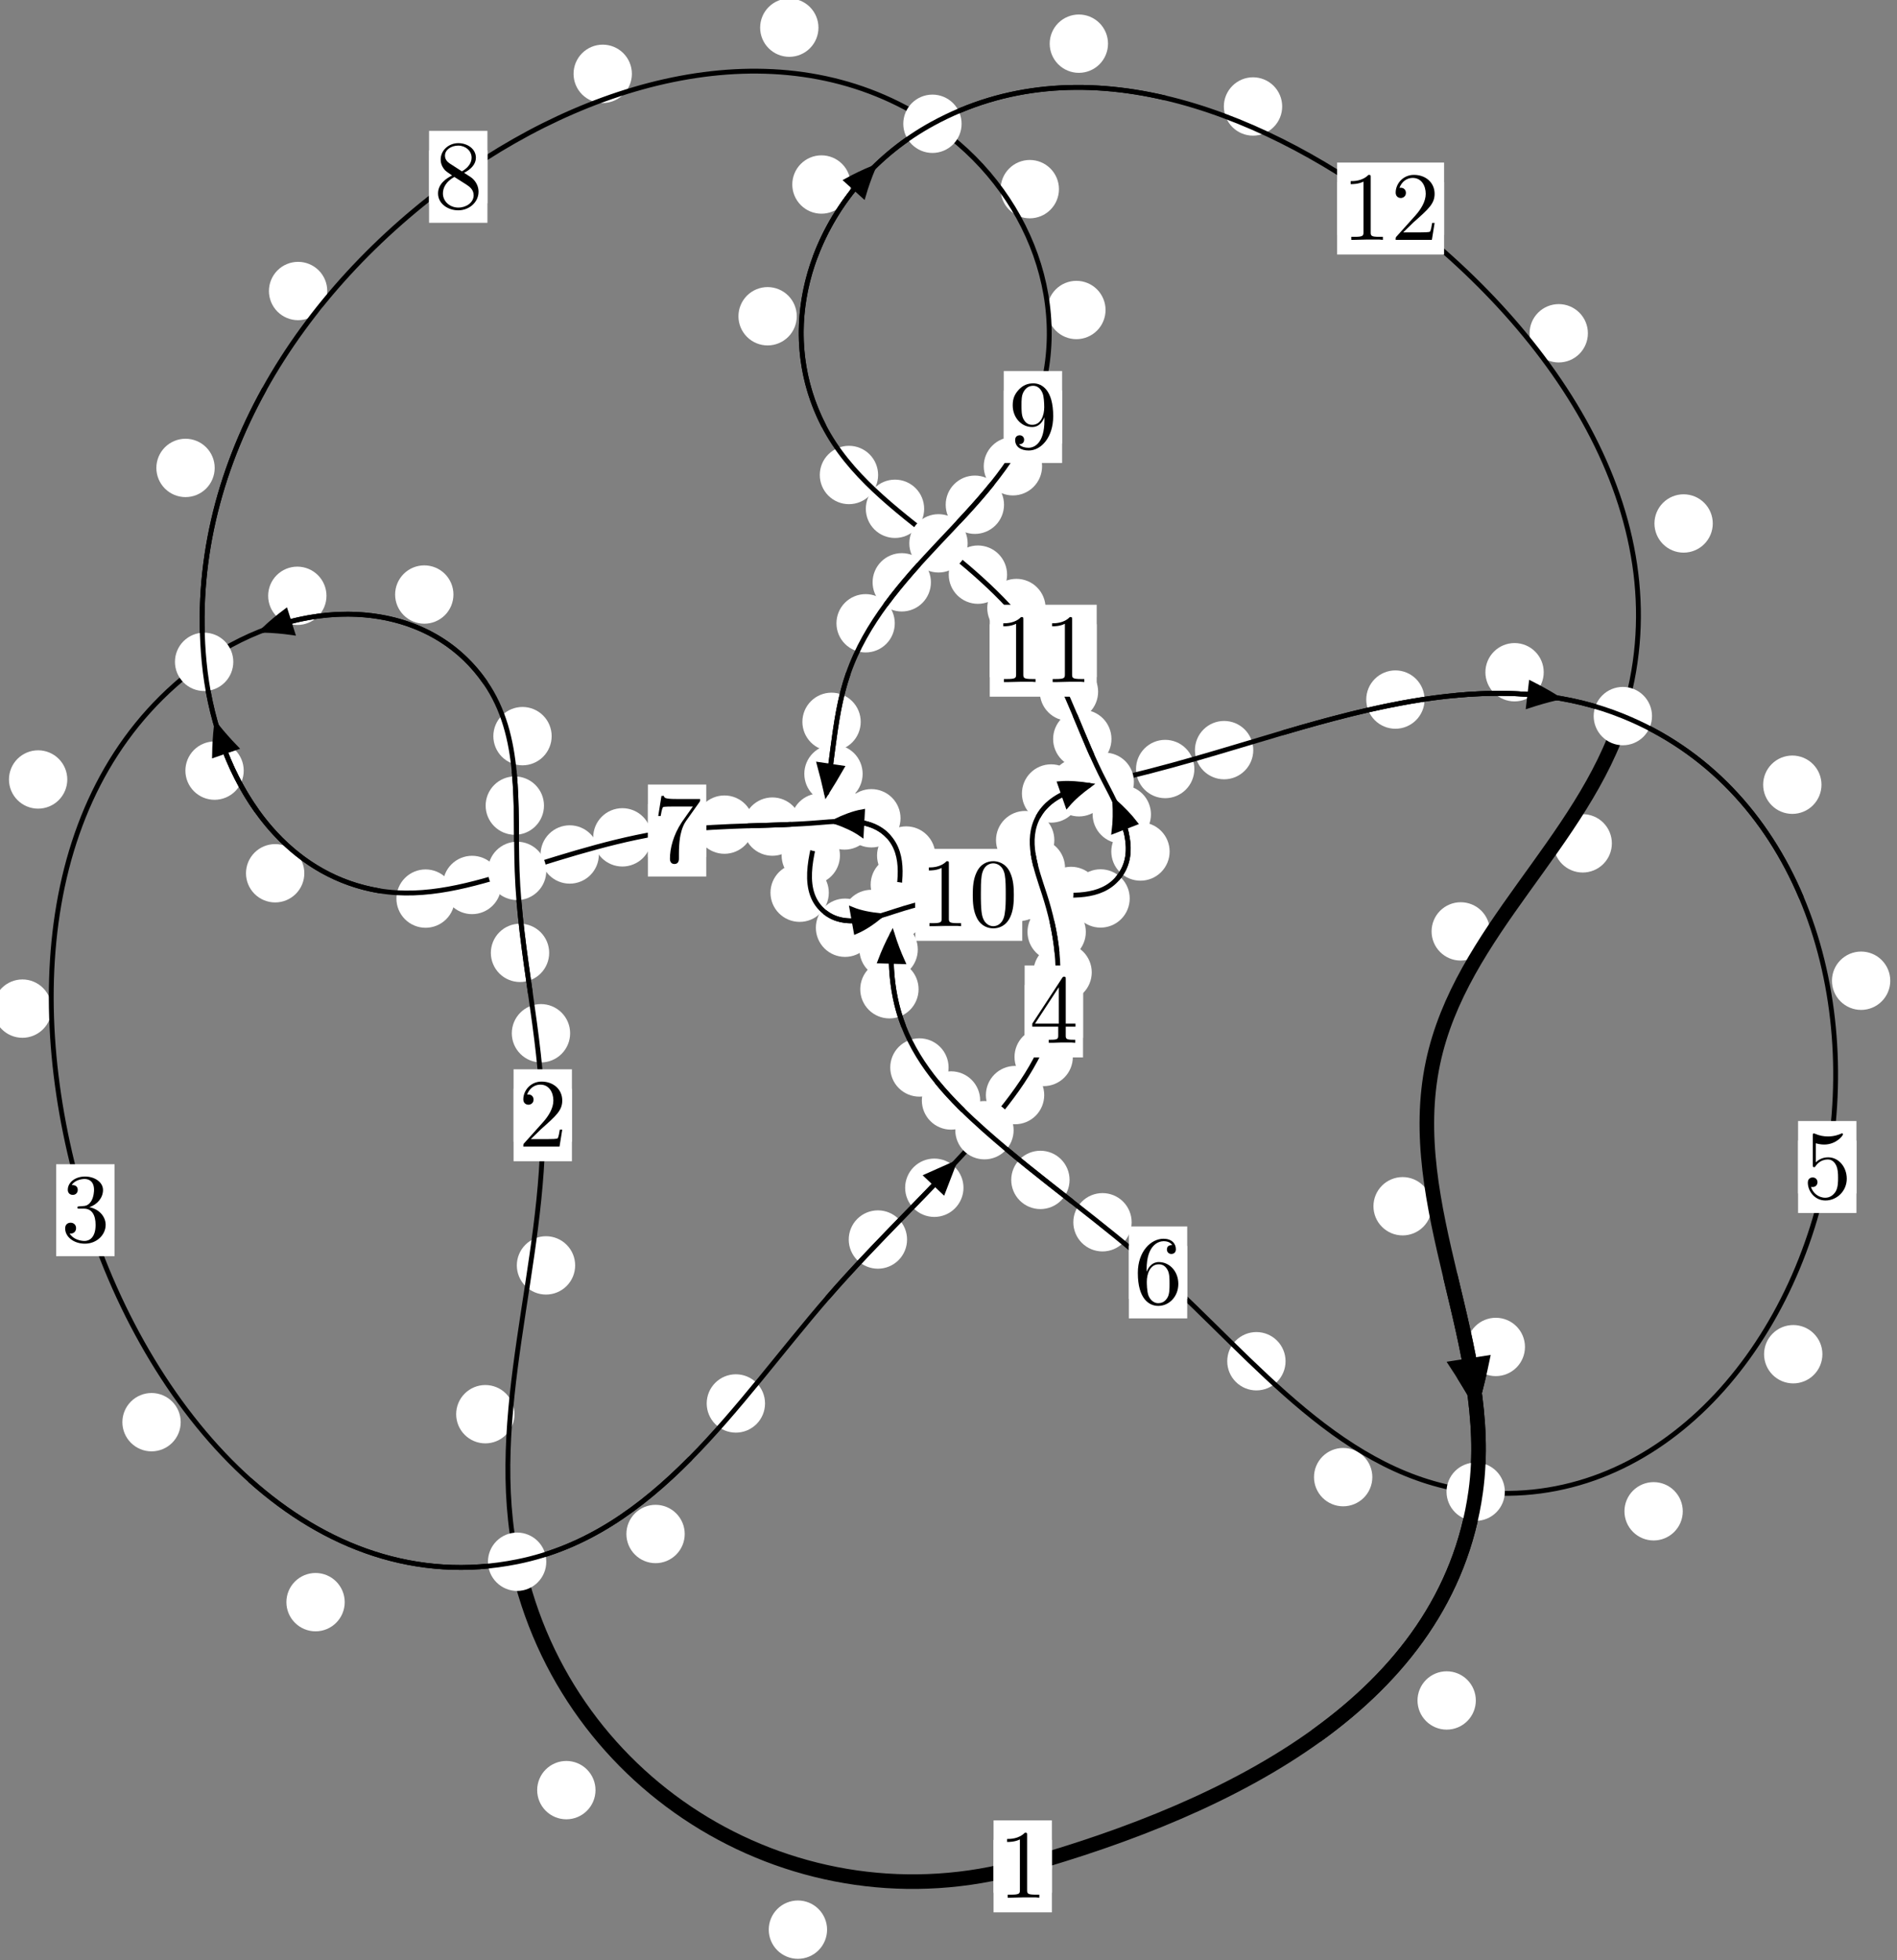 <?xml version="1.0"?>
<!-- Created by MetaPost 1.999 on 2021.07.05:2356 -->
<svg version="1.1" xmlns="http://www.w3.org/2000/svg" xmlns:xlink="http://www.w3.org/1999/xlink" width="194.424" height="200.836" viewBox="0 0 194.424 200.836">
<rect x="0" y="0" width="194.424" height="200.836" fill="#808080" stroke="none"/>
<!-- Original BoundingBox: -53.690018 -40.681259 140.734085 160.154984 -->
  <defs>
    <g transform="scale(0.01,0.01)" id="GLYPHcmr10_48">
      <path style="fill-rule: evenodd;" d="M460 -320C460 -400,455 -480,420 -554C374 -650,292 -666,250 -666C190 -666,117 -640,76 -547C44 -478,39 -400,39 -320C39 -245,43 -155,84 -79C127 2,200 22,249 22C303 22,379 1,423 -94C455 -163,460 -241,460 -320M249 -0C210 -0,151 -25,133 -121C122 -181,122 -273,122 -332C122 -396,122 -462,130 -516C149 -635,224 -644,249 -644C282 -644,348 -626,367 -527C377 -471,377 -395,377 -332C377 -257,377 -189,366 -125C351 -30,294 -0,249 -0"></path>
    </g>
    <g transform="scale(0.01,0.01)" id="GLYPHcmr10_49">
      <path style="fill-rule: evenodd;" d="M294 -640C294 -664,294 -666,271 -666C209 -602,121 -602,89 -602L89 -571C109 -571,168 -571,220 -597L220 -79C220 -43,217 -31,127 -31L95 -31L95 -0L257 -0L130 -3L217 -3L257 -3L297 -3L384 -3L419 -0L419 -31L387 -31C297 -31,294 -42,294 -79"></path>
    </g>
    <g transform="scale(0.01,0.01)" id="GLYPHcmr10_50">
      <path style="fill-rule: evenodd;" d="M127 -77L233 -180C389 -318,449 -372,449 -472C449 -586,359 -666,237 -666C124 -666,50 -574,50 -485C50 -429,100 -429,103 -429C120 -429,155 -441,155 -482C155 -508,137 -534,102 -534C94 -534,92 -534,89 -533C112 -598,166 -635,224 -635C315 -635,358 -554,358 -472C358 -392,308 -313,253 -251L61 -37C50 -26,50 -24,50 -0L421 -0L449 -174L424 -174C419 -144,412 -100,402 -85C395 -77,329 -77,307 -77"></path>
    </g>
    <g transform="scale(0.01,0.01)" id="GLYPHcmr10_51">
      <path style="fill-rule: evenodd;" d="M290 -352C372 -379,430 -449,430 -528C430 -610,342 -666,246 -666C145 -666,69 -606,69 -530C69 -497,91 -478,120 -478C151 -478,171 -500,171 -529C171 -579,124 -579,109 -579C140 -628,206 -641,242 -641C283 -641,338 -619,338 -529C338 -517,336 -459,310 -415C280 -367,246 -364,221 -363C213 -362,189 -360,182 -360C174 -359,167 -358,167 -348C167 -337,174 -337,191 -337L235 -337C317 -337,354 -269,354 -171C354 -35,285 -6,241 -6C198 -6,123 -23,88 -82C123 -77,154 -99,154 -137C154 -173,127 -193,98 -193C74 -193,42 -179,42 -135C42 -44,135 22,244 22C366 22,457 -69,457 -171C457 -253,394 -331,290 -352"></path>
    </g>
    <g transform="scale(0.01,0.01)" id="GLYPHcmr10_52">
      <path style="fill-rule: evenodd;" d="M294 -165L294 -78C294 -42,292 -31,218 -31L197 -31L197 -0L332 -0L238 -3L290 -3L332 -3L374 -3L427 -3L468 -0L468 -31L447 -31C373 -31,371 -42,371 -78L371 -165L471 -165L471 -196L371 -196L371 -651C371 -671,371 -677,355 -677C346 -677,343 -677,335 -665L28 -196L28 -165M300 -196L56 -196L300 -569"></path>
    </g>
    <g transform="scale(0.01,0.01)" id="GLYPHcmr10_53">
      <path style="fill-rule: evenodd;" d="M449 -201C449 -320,367 -420,259 -420C211 -420,168 -404,132 -369L132 -564C152 -558,185 -551,217 -551C340 -551,410 -642,410 -655C410 -661,407 -666,400 -666C399 -666,397 -666,392 -663C372 -654,323 -634,256 -634C216 -634,170 -641,123 -662C115 -665,113 -665,111 -665C101 -665,101 -657,101 -641L101 -345C101 -327,101 -319,115 -319C122 -319,124 -322,128 -328C139 -344,176 -398,257 -398C309 -398,334 -352,342 -334C358 -297,360 -258,360 -208C360 -173,360 -113,336 -71C312 -32,275 -6,229 -6C156 -6,99 -59,82 -118C85 -117,88 -116,99 -116C132 -116,149 -141,149 -165C149 -189,132 -214,99 -214C85 -214,50 -207,50 -161C50 -75,119 22,231 22C347 22,449 -74,449 -201"></path>
    </g>
    <g transform="scale(0.01,0.01)" id="GLYPHcmr10_54">
      <path style="fill-rule: evenodd;" d="M132 -328L132 -352C132 -605,256 -641,307 -641C331 -641,373 -635,395 -601C380 -601,340 -601,340 -556C340 -525,364 -510,386 -510C402 -510,432 -519,432 -558C432 -618,388 -666,305 -666C177 -666,42 -537,42 -316C42 -49,158 22,251 22C362 22,457 -72,457 -204C457 -331,368 -427,257 -427C189 -427,152 -376,132 -328M251 -6C188 -6,158 -66,152 -81C134 -128,134 -208,134 -226C134 -304,166 -404,256 -404C272 -404,318 -404,349 -342C367 -305,367 -254,367 -205C367 -157,367 -107,350 -71C320 -11,274 -6,251 -6"></path>
    </g>
    <g transform="scale(0.01,0.01)" id="GLYPHcmr10_55">
      <path style="fill-rule: evenodd;" d="M476 -609C485 -621,485 -623,485 -644L242 -644C120 -644,118 -657,114 -676L89 -676L56 -470L81 -470C84 -486,93 -549,106 -561C113 -567,191 -567,204 -567L411 -567C400 -551,321 -442,299 -409C209 -274,176 -135,176 -33C176 -23,176 22,222 22C268 22,268 -23,268 -33L268 -84C268 -139,271 -194,279 -248C283 -271,297 -357,341 -419"></path>
    </g>
    <g transform="scale(0.01,0.01)" id="GLYPHcmr10_56">
      <path style="fill-rule: evenodd;" d="M163 -457C117 -487,113 -521,113 -538C113 -599,178 -641,249 -641C322 -641,386 -589,386 -517C386 -460,347 -412,287 -377M309 -362C381 -399,430 -451,430 -517C430 -609,341 -666,250 -666C150 -666,69 -592,69 -499C69 -481,71 -436,113 -389C124 -377,161 -352,186 -335C128 -306,42 -250,42 -151C42 -45,144 22,249 22C362 22,457 -61,457 -168C457 -204,446 -249,408 -291C389 -312,373 -322,309 -362M209 -320L332 -242C360 -223,407 -193,407 -132C407 -58,332 -6,250 -6C164 -6,92 -68,92 -151C92 -209,124 -273,209 -320"></path>
    </g>
    <g transform="scale(0.01,0.01)" id="GLYPHcmr10_57">
      <path style="fill-rule: evenodd;" d="M367 -318L367 -286C367 -52,263 -6,205 -6C188 -6,134 -8,107 -42C151 -42,159 -71,159 -88C159 -119,135 -134,113 -134C97 -134,67 -125,67 -86C67 -19,121 22,206 22C335 22,457 -114,457 -329C457 -598,342 -666,253 -666C198 -666,149 -648,106 -603C65 -558,42 -516,42 -441C42 -316,130 -218,242 -218C303 -218,344 -260,367 -318M243 -241C227 -241,181 -241,150 -304C132 -341,132 -391,132 -440C132 -494,132 -541,153 -578C180 -628,218 -641,253 -641C299 -641,332 -607,349 -562C361 -530,365 -467,365 -421C365 -338,331 -241,243 -241"></path>
    </g>
  </defs>
  <path d="M84.767 197.693C84.767 196.9,84.452 196.14,83.892 195.579C83.331 195.019,82.571 194.704,81.779 194.704C80.986 194.704,80.226 195.019,79.665 195.579C79.105 196.14,78.79 196.9,78.79 197.693C78.79 198.485,79.105 199.245,79.665 199.806C80.226 200.366,80.986 200.681,81.779 200.681C82.571 200.681,83.331 200.366,83.892 199.806C84.452 199.245,84.767 198.485,84.767 197.693Z" style="fill: rgb(100%,100%,100%);stroke: none;"></path>
  <path d="M107.808 191.209C107.808 190.416,107.493 189.656,106.932 189.096C106.372 188.535,105.612 188.22,104.819 188.22C104.026 188.22,103.266 188.535,102.706 189.096C102.145 189.656,101.83 190.416,101.83 191.209C101.83 192.002,102.145 192.762,102.706 193.322C103.266 193.883,104.026 194.198,104.819 194.198C105.612 194.198,106.372 193.883,106.932 193.322C107.493 192.762,107.808 192.002,107.808 191.209Z" style="fill: rgb(100%,100%,100%);stroke: none;"></path>
  <path d="M52.73 144.884C52.73 144.091,52.415 143.331,51.855 142.771C51.294 142.21,50.534 141.895,49.741 141.895C48.949 141.895,48.189 142.21,47.628 142.771C47.068 143.331,46.753 144.091,46.753 144.884C46.753 145.677,47.068 146.437,47.628 146.997C48.189 147.558,48.949 147.873,49.741 147.873C50.534 147.873,51.294 147.558,51.855 146.997C52.415 146.437,52.73 145.677,52.73 144.884Z" style="fill: rgb(100%,100%,100%);stroke: none;"></path>
  <path d="M61.033 183.398C61.033 182.605,60.718 181.845,60.157 181.285C59.597 180.724,58.837 180.409,58.044 180.409C57.251 180.409,56.491 180.724,55.931 181.285C55.37 181.845,55.055 182.605,55.055 183.398C55.055 184.191,55.37 184.951,55.931 185.511C56.491 186.072,57.251 186.387,58.044 186.387C58.837 186.387,59.597 186.072,60.157 185.511C60.718 184.951,61.033 184.191,61.033 183.398Z" style="fill: rgb(100%,100%,100%);stroke: none;"></path>
  <path d="M58.433 105.857C58.433 105.064,58.118 104.304,57.557 103.744C56.997 103.183,56.237 102.868,55.444 102.868C54.651 102.868,53.891 103.183,53.331 103.744C52.77 104.304,52.455 105.064,52.455 105.857C52.455 106.65,52.77 107.41,53.331 107.97C53.891 108.531,54.651 108.846,55.444 108.846C56.237 108.846,56.997 108.531,57.557 107.97C58.118 107.41,58.433 106.65,58.433 105.857Z" style="fill: rgb(100%,100%,100%);stroke: none;"></path>
  <path d="M58.948 129.639C58.948 128.847,58.633 128.086,58.072 127.526C57.512 126.965,56.752 126.65,55.959 126.65C55.166 126.65,54.406 126.965,53.846 127.526C53.285 128.086,52.97 128.847,52.97 129.639C52.97 130.432,53.285 131.192,53.846 131.753C54.406 132.313,55.166 132.628,55.959 132.628C56.752 132.628,57.512 132.313,58.072 131.753C58.633 131.192,58.948 130.432,58.948 129.639Z" style="fill: rgb(100%,100%,100%);stroke: none;"></path>
  <path d="M55.753 82.534C55.753 81.741,55.438 80.981,54.877 80.421C54.317 79.86,53.557 79.545,52.764 79.545C51.971 79.545,51.211 79.86,50.651 80.421C50.09 80.981,49.775 81.741,49.775 82.534C49.775 83.327,50.09 84.087,50.651 84.647C51.211 85.208,51.971 85.523,52.764 85.523C53.557 85.523,54.317 85.208,54.877 84.647C55.438 84.087,55.753 83.327,55.753 82.534Z" style="fill: rgb(100%,100%,100%);stroke: none;"></path>
  <path d="M56.285 97.621C56.285 96.828,55.97 96.068,55.41 95.507C54.849 94.947,54.089 94.632,53.296 94.632C52.504 94.632,51.743 94.947,51.183 95.507C50.622 96.068,50.307 96.828,50.307 97.621C50.307 98.413,50.622 99.173,51.183 99.734C51.743 100.294,52.504 100.609,53.296 100.609C54.089 100.609,54.849 100.294,55.41 99.734C55.97 99.173,56.285 98.413,56.285 97.621Z" style="fill: rgb(100%,100%,100%);stroke: none;"></path>
  <path d="M46.473 60.911C46.473 60.118,46.158 59.358,45.598 58.797C45.037 58.237,44.277 57.922,43.484 57.922C42.692 57.922,41.932 58.237,41.371 58.797C40.811 59.358,40.496 60.118,40.496 60.911C40.496 61.703,40.811 62.463,41.371 63.024C41.932 63.584,42.692 63.899,43.484 63.899C44.277 63.899,45.037 63.584,45.598 63.024C46.158 62.463,46.473 61.703,46.473 60.911Z" style="fill: rgb(100%,100%,100%);stroke: none;"></path>
  <path d="M56.54 75.417C56.54 74.624,56.225 73.864,55.665 73.304C55.104 72.743,54.344 72.428,53.552 72.428C52.759 72.428,51.999 72.743,51.438 73.304C50.878 73.864,50.563 74.624,50.563 75.417C50.563 76.21,50.878 76.97,51.438 77.531C51.999 78.091,52.759 78.406,53.552 78.406C54.344 78.406,55.104 78.091,55.665 77.531C56.225 76.97,56.54 76.21,56.54 75.417Z" style="fill: rgb(100%,100%,100%);stroke: none;"></path>
  <path d="M6.896 79.857C6.896 79.065,6.581 78.304,6.021 77.744C5.46 77.183,4.7 76.869,3.908 76.869C3.115 76.869,2.355 77.183,1.794 77.744C1.234 78.304,0.919 79.065,0.919 79.857C0.919 80.65,1.234 81.41,1.794 81.971C2.355 82.531,3.115 82.846,3.908 82.846C4.7 82.846,5.46 82.531,6.021 81.971C6.581 81.41,6.896 80.65,6.896 79.857Z" style="fill: rgb(100%,100%,100%);stroke: none;"></path>
  <path d="M33.461 61.041C33.461 60.248,33.146 59.488,32.585 58.927C32.025 58.367,31.265 58.052,30.472 58.052C29.679 58.052,28.919 58.367,28.359 58.927C27.798 59.488,27.483 60.248,27.483 61.041C27.483 61.833,27.798 62.594,28.359 63.154C28.919 63.714,29.679 64.029,30.472 64.029C31.265 64.029,32.025 63.714,32.585 63.154C33.146 62.594,33.461 61.833,33.461 61.041Z" style="fill: rgb(100%,100%,100%);stroke: none;"></path>
  <path d="M18.52 145.702C18.52 144.91,18.206 144.149,17.645 143.589C17.085 143.028,16.324 142.713,15.532 142.713C14.739 142.713,13.979 143.028,13.418 143.589C12.858 144.149,12.543 144.91,12.543 145.702C12.543 146.495,12.858 147.255,13.418 147.816C13.979 148.376,14.739 148.691,15.532 148.691C16.324 148.691,17.085 148.376,17.645 147.816C18.206 147.255,18.52 146.495,18.52 145.702Z" style="fill: rgb(100%,100%,100%);stroke: none;"></path>
  <path d="M5.287 103.333C5.287 102.54,4.973 101.78,4.412 101.22C3.852 100.659,3.091 100.344,2.299 100.344C1.506 100.344,0.746 100.659,0.185 101.22C-0.375 101.78,-0.69 102.54,-0.69 103.333C-0.69 104.126,-0.375 104.886,0.185 105.446C0.746 106.007,1.506 106.322,2.299 106.322C3.091 106.322,3.852 106.007,4.412 105.446C4.973 104.886,5.287 104.126,5.287 103.333Z" style="fill: rgb(100%,100%,100%);stroke: none;"></path>
  <path d="M70.177 157.157C70.177 156.364,69.862 155.604,69.301 155.043C68.741 154.483,67.981 154.168,67.188 154.168C66.395 154.168,65.635 154.483,65.075 155.043C64.514 155.604,64.199 156.364,64.199 157.157C64.199 157.949,64.514 158.71,65.075 159.27C65.635 159.831,66.395 160.146,67.188 160.146C67.981 160.146,68.741 159.831,69.301 159.27C69.862 158.71,70.177 157.949,70.177 157.157Z" style="fill: rgb(100%,100%,100%);stroke: none;"></path>
  <path d="M35.33 164.14C35.33 163.347,35.015 162.587,34.455 162.027C33.894 161.466,33.134 161.151,32.342 161.151C31.549 161.151,30.789 161.466,30.228 162.027C29.668 162.587,29.353 163.347,29.353 164.14C29.353 164.933,29.668 165.693,30.228 166.253C30.789 166.814,31.549 167.129,32.342 167.129C33.134 167.129,33.894 166.814,34.455 166.253C35.015 165.693,35.33 164.933,35.33 164.14Z" style="fill: rgb(100%,100%,100%);stroke: none;"></path>
  <path d="M92.965 126.99C92.965 126.197,92.65 125.437,92.089 124.877C91.529 124.316,90.769 124.001,89.976 124.001C89.183 124.001,88.423 124.316,87.863 124.877C87.302 125.437,86.987 126.197,86.987 126.99C86.987 127.783,87.302 128.543,87.863 129.103C88.423 129.664,89.183 129.979,89.976 129.979C90.769 129.979,91.529 129.664,92.089 129.103C92.65 128.543,92.965 127.783,92.965 126.99Z" style="fill: rgb(100%,100%,100%);stroke: none;"></path>
  <path d="M78.408 143.783C78.408 142.991,78.093 142.23,77.532 141.67C76.972 141.109,76.212 140.795,75.419 140.795C74.626 140.795,73.866 141.109,73.306 141.67C72.745 142.23,72.43 142.991,72.43 143.783C72.43 144.576,72.745 145.336,73.306 145.897C73.866 146.457,74.626 146.772,75.419 146.772C76.212 146.772,76.972 146.457,77.532 145.897C78.093 145.336,78.408 144.576,78.408 143.783Z" style="fill: rgb(100%,100%,100%);stroke: none;"></path>
  <path d="M107.022 112.192C107.022 111.399,106.707 110.639,106.147 110.078C105.586 109.518,104.826 109.203,104.033 109.203C103.241 109.203,102.48 109.518,101.92 110.078C101.359 110.639,101.044 111.399,101.044 112.192C101.044 112.984,101.359 113.745,101.92 114.305C102.48 114.865,103.241 115.18,104.033 115.18C104.826 115.18,105.586 114.865,106.147 114.305C106.707 113.745,107.022 112.984,107.022 112.192Z" style="fill: rgb(100%,100%,100%);stroke: none;"></path>
  <path d="M98.747 121.685C98.747 120.892,98.432 120.132,97.871 119.571C97.311 119.011,96.551 118.696,95.758 118.696C94.965 118.696,94.205 119.011,93.645 119.571C93.084 120.132,92.769 120.892,92.769 121.685C92.769 122.477,93.084 123.238,93.645 123.798C94.205 124.359,94.965 124.674,95.758 124.674C96.551 124.674,97.311 124.359,97.871 123.798C98.432 123.238,98.747 122.477,98.747 121.685Z" style="fill: rgb(100%,100%,100%);stroke: none;"></path>
  <path d="M111.893 99.617C111.893 98.824,111.578 98.064,111.017 97.503C110.457 96.943,109.697 96.628,108.904 96.628C108.111 96.628,107.351 96.943,106.791 97.503C106.23 98.064,105.915 98.824,105.915 99.617C105.915 100.409,106.23 101.17,106.791 101.73C107.351 102.291,108.111 102.605,108.904 102.605C109.697 102.605,110.457 102.291,111.017 101.73C111.578 101.17,111.893 100.409,111.893 99.617Z" style="fill: rgb(100%,100%,100%);stroke: none;"></path>
  <path d="M109.956 108.285C109.956 107.493,109.641 106.732,109.08 106.172C108.52 105.611,107.76 105.296,106.967 105.296C106.174 105.296,105.414 105.611,104.854 106.172C104.293 106.732,103.978 107.493,103.978 108.285C103.978 109.078,104.293 109.838,104.854 110.399C105.414 110.959,106.174 111.274,106.967 111.274C107.76 111.274,108.52 110.959,109.08 110.399C109.641 109.838,109.956 109.078,109.956 108.285Z" style="fill: rgb(100%,100%,100%);stroke: none;"></path>
  <path d="M109.157 88.918C109.157 88.125,108.842 87.365,108.281 86.805C107.721 86.244,106.961 85.929,106.168 85.929C105.375 85.929,104.615 86.244,104.055 86.805C103.494 87.365,103.179 88.125,103.179 88.918C103.179 89.711,103.494 90.471,104.055 91.031C104.615 91.592,105.375 91.907,106.168 91.907C106.961 91.907,107.721 91.592,108.281 91.031C108.842 90.471,109.157 89.711,109.157 88.918Z" style="fill: rgb(100%,100%,100%);stroke: none;"></path>
  <path d="M111.286 95.476C111.286 94.684,110.971 93.923,110.411 93.363C109.851 92.803,109.09 92.488,108.298 92.488C107.505 92.488,106.745 92.803,106.184 93.363C105.624 93.923,105.309 94.684,105.309 95.476C105.309 96.269,105.624 97.029,106.184 97.59C106.745 98.15,107.505 98.465,108.298 98.465C109.09 98.465,109.851 98.15,110.411 97.59C110.971 97.029,111.286 96.269,111.286 95.476Z" style="fill: rgb(100%,100%,100%);stroke: none;"></path>
  <path d="M110.715 81.292C110.715 80.5,110.4 79.74,109.84 79.179C109.279 78.619,108.519 78.304,107.727 78.304C106.934 78.304,106.174 78.619,105.613 79.179C105.053 79.74,104.738 80.5,104.738 81.292C104.738 82.085,105.053 82.845,105.613 83.406C106.174 83.966,106.934 84.281,107.727 84.281C108.519 84.281,109.279 83.966,109.84 83.406C110.4 82.845,110.715 82.085,110.715 81.292Z" style="fill: rgb(100%,100%,100%);stroke: none;"></path>
  <path d="M108.059 86.07C108.059 85.277,107.744 84.517,107.183 83.957C106.623 83.396,105.863 83.081,105.07 83.081C104.277 83.081,103.517 83.396,102.957 83.957C102.396 84.517,102.081 85.277,102.081 86.07C102.081 86.863,102.396 87.623,102.957 88.183C103.517 88.744,104.277 89.059,105.07 89.059C105.863 89.059,106.623 88.744,107.183 88.183C107.744 87.623,108.059 86.863,108.059 86.07Z" style="fill: rgb(100%,100%,100%);stroke: none;"></path>
  <path d="M122.409 78.785C122.409 77.993,122.094 77.233,121.534 76.672C120.973 76.112,120.213 75.797,119.42 75.797C118.628 75.797,117.867 76.112,117.307 76.672C116.747 77.233,116.432 77.993,116.432 78.785C116.432 79.578,116.747 80.338,117.307 80.899C117.867 81.459,118.628 81.774,119.42 81.774C120.213 81.774,120.973 81.459,121.534 80.899C122.094 80.338,122.409 79.578,122.409 78.785Z" style="fill: rgb(100%,100%,100%);stroke: none;"></path>
  <path d="M113.571 80.657C113.571 79.864,113.256 79.104,112.695 78.543C112.135 77.983,111.375 77.668,110.582 77.668C109.789 77.668,109.029 77.983,108.469 78.543C107.908 79.104,107.593 79.864,107.593 80.657C107.593 81.449,107.908 82.209,108.469 82.77C109.029 83.33,109.789 83.645,110.582 83.645C111.375 83.645,112.135 83.33,112.695 82.77C113.256 82.209,113.571 81.449,113.571 80.657Z" style="fill: rgb(100%,100%,100%);stroke: none;"></path>
  <path d="M146.004 71.671C146.004 70.878,145.689 70.118,145.129 69.558C144.568 68.997,143.808 68.682,143.016 68.682C142.223 68.682,141.463 68.997,140.902 69.558C140.342 70.118,140.027 70.878,140.027 71.671C140.027 72.464,140.342 73.224,140.902 73.784C141.463 74.345,142.223 74.66,143.016 74.66C143.808 74.66,144.568 74.345,145.129 73.784C145.689 73.224,146.004 72.464,146.004 71.671Z" style="fill: rgb(100%,100%,100%);stroke: none;"></path>
  <path d="M128.448 76.85C128.448 76.057,128.133 75.297,127.572 74.736C127.012 74.176,126.252 73.861,125.459 73.861C124.666 73.861,123.906 74.176,123.346 74.736C122.785 75.297,122.47 76.057,122.47 76.85C122.47 77.642,122.785 78.403,123.346 78.963C123.906 79.524,124.666 79.839,125.459 79.839C126.252 79.839,127.012 79.524,127.572 78.963C128.133 78.403,128.448 77.642,128.448 76.85Z" style="fill: rgb(100%,100%,100%);stroke: none;"></path>
  <path d="M186.684 80.394C186.684 79.601,186.369 78.841,185.809 78.281C185.248 77.72,184.488 77.405,183.695 77.405C182.903 77.405,182.142 77.72,181.582 78.281C181.021 78.841,180.706 79.601,180.706 80.394C180.706 81.187,181.021 81.947,181.582 82.507C182.142 83.068,182.903 83.383,183.695 83.383C184.488 83.383,185.248 83.068,185.809 82.507C186.369 81.947,186.684 81.187,186.684 80.394Z" style="fill: rgb(100%,100%,100%);stroke: none;"></path>
  <path d="M158.216 68.87C158.216 68.077,157.901 67.317,157.341 66.757C156.781 66.196,156.02 65.881,155.228 65.881C154.435 65.881,153.675 66.196,153.114 66.757C152.554 67.317,152.239 68.077,152.239 68.87C152.239 69.663,152.554 70.423,153.114 70.983C153.675 71.544,154.435 71.859,155.228 71.859C156.02 71.859,156.781 71.544,157.341 70.983C157.901 70.423,158.216 69.663,158.216 68.87Z" style="fill: rgb(100%,100%,100%);stroke: none;"></path>
  <path d="M186.778 138.739C186.778 137.946,186.463 137.186,185.902 136.626C185.342 136.065,184.582 135.75,183.789 135.75C182.996 135.75,182.236 136.065,181.676 136.626C181.115 137.186,180.8 137.946,180.8 138.739C180.8 139.532,181.115 140.292,181.676 140.852C182.236 141.413,182.996 141.728,183.789 141.728C184.582 141.728,185.342 141.413,185.902 140.852C186.463 140.292,186.778 139.532,186.778 138.739Z" style="fill: rgb(100%,100%,100%);stroke: none;"></path>
  <path d="M193.734 100.476C193.734 99.683,193.419 98.923,192.859 98.363C192.298 97.802,191.538 97.487,190.745 97.487C189.953 97.487,189.193 97.802,188.632 98.363C188.072 98.923,187.757 99.683,187.757 100.476C187.757 101.269,188.072 102.029,188.632 102.589C189.193 103.15,189.953 103.465,190.745 103.465C191.538 103.465,192.298 103.15,192.859 102.589C193.419 102.029,193.734 101.269,193.734 100.476Z" style="fill: rgb(100%,100%,100%);stroke: none;"></path>
  <path d="M140.65 151.331C140.65 150.539,140.335 149.779,139.774 149.218C139.214 148.658,138.454 148.343,137.661 148.343C136.868 148.343,136.108 148.658,135.548 149.218C134.987 149.779,134.672 150.539,134.672 151.331C134.672 152.124,134.987 152.884,135.548 153.445C136.108 154.005,136.868 154.32,137.661 154.32C138.454 154.32,139.214 154.005,139.774 153.445C140.335 152.884,140.65 152.124,140.65 151.331Z" style="fill: rgb(100%,100%,100%);stroke: none;"></path>
  <path d="M172.468 154.832C172.468 154.039,172.153 153.279,171.592 152.718C171.032 152.158,170.272 151.843,169.479 151.843C168.686 151.843,167.926 152.158,167.366 152.718C166.805 153.279,166.49 154.039,166.49 154.832C166.49 155.624,166.805 156.384,167.366 156.945C167.926 157.505,168.686 157.82,169.479 157.82C170.272 157.82,171.032 157.505,171.592 156.945C172.153 156.384,172.468 155.624,172.468 154.832Z" style="fill: rgb(100%,100%,100%);stroke: none;"></path>
  <path d="M115.983 125.221C115.983 124.428,115.668 123.668,115.108 123.107C114.547 122.547,113.787 122.232,112.995 122.232C112.202 122.232,111.442 122.547,110.881 123.107C110.321 123.668,110.006 124.428,110.006 125.221C110.006 126.013,110.321 126.774,110.881 127.334C111.442 127.895,112.202 128.209,112.995 128.209C113.787 128.209,114.547 127.895,115.108 127.334C115.668 126.774,115.983 126.013,115.983 125.221Z" style="fill: rgb(100%,100%,100%);stroke: none;"></path>
  <path d="M131.757 139.458C131.757 138.665,131.442 137.905,130.882 137.345C130.321 136.784,129.561 136.469,128.768 136.469C127.976 136.469,127.216 136.784,126.655 137.345C126.095 137.905,125.78 138.665,125.78 139.458C125.78 140.251,126.095 141.011,126.655 141.571C127.216 142.132,127.976 142.447,128.768 142.447C129.561 142.447,130.321 142.132,130.882 141.571C131.442 141.011,131.757 140.251,131.757 139.458Z" style="fill: rgb(100%,100%,100%);stroke: none;"></path>
  <path d="M100.459 112.744C100.459 111.951,100.144 111.191,99.584 110.63C99.023 110.07,98.263 109.755,97.47 109.755C96.678 109.755,95.917 110.07,95.357 110.63C94.796 111.191,94.481 111.951,94.481 112.744C94.481 113.536,94.796 114.297,95.357 114.857C95.917 115.418,96.678 115.732,97.47 115.732C98.263 115.732,99.023 115.418,99.584 114.857C100.144 114.297,100.459 113.536,100.459 112.744Z" style="fill: rgb(100%,100%,100%);stroke: none;"></path>
  <path d="M109.62 120.882C109.62 120.089,109.305 119.329,108.744 118.768C108.184 118.208,107.424 117.893,106.631 117.893C105.838 117.893,105.078 118.208,104.518 118.768C103.957 119.329,103.642 120.089,103.642 120.882C103.642 121.674,103.957 122.434,104.518 122.995C105.078 123.555,105.838 123.87,106.631 123.87C107.424 123.87,108.184 123.555,108.744 122.995C109.305 122.434,109.62 121.674,109.62 120.882Z" style="fill: rgb(100%,100%,100%);stroke: none;"></path>
  <path d="M94.145 101.348C94.145 100.555,93.83 99.795,93.27 99.234C92.709 98.674,91.949 98.359,91.156 98.359C90.364 98.359,89.604 98.674,89.043 99.234C88.483 99.795,88.168 100.555,88.168 101.348C88.168 102.14,88.483 102.901,89.043 103.461C89.604 104.022,90.364 104.336,91.156 104.336C91.949 104.336,92.709 104.022,93.27 103.461C93.83 102.901,94.145 102.14,94.145 101.348Z" style="fill: rgb(100%,100%,100%);stroke: none;"></path>
  <path d="M97.22 109.363C97.22 108.571,96.905 107.811,96.344 107.25C95.784 106.69,95.023 106.375,94.231 106.375C93.438 106.375,92.678 106.69,92.117 107.25C91.557 107.811,91.242 108.571,91.242 109.363C91.242 110.156,91.557 110.916,92.117 111.477C92.678 112.037,93.438 112.352,94.231 112.352C95.023 112.352,95.784 112.037,96.344 111.477C96.905 110.916,97.22 110.156,97.22 109.363Z" style="fill: rgb(100%,100%,100%);stroke: none;"></path>
  <path d="M95.211 90.629C95.211 89.837,94.896 89.077,94.336 88.516C93.775 87.956,93.015 87.641,92.222 87.641C91.43 87.641,90.67 87.956,90.109 88.516C89.549 89.077,89.234 89.837,89.234 90.629C89.234 91.422,89.549 92.182,90.109 92.743C90.67 93.303,91.43 93.618,92.222 93.618C93.015 93.618,93.775 93.303,94.336 92.743C94.896 92.182,95.211 91.422,95.211 90.629Z" style="fill: rgb(100%,100%,100%);stroke: none;"></path>
  <path d="M94.065 97.278C94.065 96.485,93.75 95.725,93.189 95.165C92.629 94.604,91.869 94.289,91.076 94.289C90.283 94.289,89.523 94.604,88.963 95.165C88.402 95.725,88.087 96.485,88.087 97.278C88.087 98.071,88.402 98.831,88.963 99.391C89.523 99.952,90.283 100.267,91.076 100.267C91.869 100.267,92.629 99.952,93.189 99.391C93.75 98.831,94.065 98.071,94.065 97.278Z" style="fill: rgb(100%,100%,100%);stroke: none;"></path>
  <path d="M92.295 83.832C92.295 83.039,91.98 82.279,91.42 81.719C90.859 81.158,90.099 80.843,89.306 80.843C88.514 80.843,87.753 81.158,87.193 81.719C86.632 82.279,86.318 83.039,86.318 83.832C86.318 84.625,86.632 85.385,87.193 85.945C87.753 86.506,88.514 86.821,89.306 86.821C90.099 86.821,90.859 86.506,91.42 85.945C91.98 85.385,92.295 84.625,92.295 83.832Z" style="fill: rgb(100%,100%,100%);stroke: none;"></path>
  <path d="M95.866 87.649C95.866 86.856,95.551 86.096,94.991 85.536C94.43 84.975,93.67 84.66,92.877 84.66C92.085 84.66,91.324 84.975,90.764 85.536C90.204 86.096,89.889 86.856,89.889 87.649C89.889 88.442,90.204 89.202,90.764 89.762C91.324 90.323,92.085 90.638,92.877 90.638C93.67 90.638,94.43 90.323,94.991 89.762C95.551 89.202,95.866 88.442,95.866 87.649Z" style="fill: rgb(100%,100%,100%);stroke: none;"></path>
  <path d="M82.15 84.684C82.15 83.892,81.835 83.132,81.275 82.571C80.715 82.011,79.954 81.696,79.162 81.696C78.369 81.696,77.609 82.011,77.048 82.571C76.488 83.132,76.173 83.892,76.173 84.684C76.173 85.477,76.488 86.237,77.048 86.798C77.609 87.358,78.369 87.673,79.162 87.673C79.954 87.673,80.715 87.358,81.275 86.798C81.835 86.237,82.15 85.477,82.15 84.684Z" style="fill: rgb(100%,100%,100%);stroke: none;"></path>
  <path d="M89.542 84.058C89.542 83.266,89.227 82.506,88.667 81.945C88.106 81.385,87.346 81.07,86.553 81.07C85.761 81.07,85.001 81.385,84.44 81.945C83.88 82.506,83.565 83.266,83.565 84.058C83.565 84.851,83.88 85.611,84.44 86.172C85.001 86.732,85.761 87.047,86.553 87.047C87.346 87.047,88.106 86.732,88.667 86.172C89.227 85.611,89.542 84.851,89.542 84.058Z" style="fill: rgb(100%,100%,100%);stroke: none;"></path>
  <path d="M66.775 85.786C66.775 84.994,66.46 84.234,65.9 83.673C65.339 83.113,64.579 82.798,63.787 82.798C62.994 82.798,62.234 83.113,61.673 83.673C61.113 84.234,60.798 84.994,60.798 85.786C60.798 86.579,61.113 87.339,61.673 87.9C62.234 88.46,62.994 88.775,63.787 88.775C64.579 88.775,65.339 88.46,65.9 87.9C66.46 87.339,66.775 86.579,66.775 85.786Z" style="fill: rgb(100%,100%,100%);stroke: none;"></path>
  <path d="M77.237 84.482C77.237 83.69,76.922 82.93,76.361 82.369C75.801 81.809,75.041 81.494,74.248 81.494C73.455 81.494,72.695 81.809,72.135 82.369C71.574 82.93,71.259 83.69,71.259 84.482C71.259 85.275,71.574 86.035,72.135 86.596C72.695 87.156,73.455 87.471,74.248 87.471C75.041 87.471,75.801 87.156,76.361 86.596C76.922 86.035,77.237 85.275,77.237 84.482Z" style="fill: rgb(100%,100%,100%);stroke: none;"></path>
  <path d="M51.371 90.664C51.371 89.871,51.057 89.111,50.496 88.551C49.936 87.99,49.175 87.675,48.383 87.675C47.59 87.675,46.83 87.99,46.269 88.551C45.709 89.111,45.394 89.871,45.394 90.664C45.394 91.457,45.709 92.217,46.269 92.777C46.83 93.338,47.59 93.653,48.383 93.653C49.175 93.653,49.936 93.338,50.496 92.777C51.057 92.217,51.371 91.457,51.371 90.664Z" style="fill: rgb(100%,100%,100%);stroke: none;"></path>
  <path d="M61.379 87.541C61.379 86.748,61.064 85.988,60.504 85.428C59.943 84.867,59.183 84.552,58.39 84.552C57.598 84.552,56.837 84.867,56.277 85.428C55.717 85.988,55.402 86.748,55.402 87.541C55.402 88.334,55.717 89.094,56.277 89.654C56.837 90.215,57.598 90.53,58.39 90.53C59.183 90.53,59.943 90.215,60.504 89.654C61.064 89.094,61.379 88.334,61.379 87.541Z" style="fill: rgb(100%,100%,100%);stroke: none;"></path>
  <path d="M31.19 89.466C31.19 88.673,30.875 87.913,30.314 87.352C29.754 86.792,28.994 86.477,28.201 86.477C27.408 86.477,26.648 86.792,26.088 87.352C25.527 87.913,25.212 88.673,25.212 89.466C25.212 90.258,25.527 91.018,26.088 91.579C26.648 92.139,27.408 92.454,28.201 92.454C28.994 92.454,29.754 92.139,30.314 91.579C30.875 91.018,31.19 90.258,31.19 89.466Z" style="fill: rgb(100%,100%,100%);stroke: none;"></path>
  <path d="M46.606 92.061C46.606 91.268,46.292 90.508,45.731 89.948C45.171 89.387,44.41 89.072,43.618 89.072C42.825 89.072,42.065 89.387,41.504 89.948C40.944 90.508,40.629 91.268,40.629 92.061C40.629 92.854,40.944 93.614,41.504 94.174C42.065 94.735,42.825 95.05,43.618 95.05C44.41 95.05,45.171 94.735,45.731 94.174C46.292 93.614,46.606 92.854,46.606 92.061Z" style="fill: rgb(100%,100%,100%);stroke: none;"></path>
  <path d="M22.003 47.939C22.003 47.146,21.688 46.386,21.128 45.826C20.567 45.265,19.807 44.95,19.015 44.95C18.222 44.95,17.462 45.265,16.901 45.826C16.341 46.386,16.026 47.146,16.026 47.939C16.026 48.732,16.341 49.492,16.901 50.052C17.462 50.613,18.222 50.928,19.015 50.928C19.807 50.928,20.567 50.613,21.128 50.052C21.688 49.492,22.003 48.732,22.003 47.939Z" style="fill: rgb(100%,100%,100%);stroke: none;"></path>
  <path d="M24.979 78.95C24.979 78.158,24.664 77.398,24.104 76.837C23.543 76.277,22.783 75.962,21.99 75.962C21.197 75.962,20.437 76.277,19.877 76.837C19.316 77.398,19.001 78.158,19.001 78.95C19.001 79.743,19.316 80.503,19.877 81.064C20.437 81.624,21.197 81.939,21.99 81.939C22.783 81.939,23.543 81.624,24.104 81.064C24.664 80.503,24.979 79.743,24.979 78.95Z" style="fill: rgb(100%,100%,100%);stroke: none;"></path>
  <path d="M64.762 7.564C64.762 6.772,64.447 6.011,63.886 5.451C63.326 4.89,62.566 4.575,61.773 4.575C60.98 4.575,60.22 4.89,59.66 5.451C59.099 6.011,58.784 6.772,58.784 7.564C58.784 8.357,59.099 9.117,59.66 9.678C60.22 10.238,60.98 10.553,61.773 10.553C62.566 10.553,63.326 10.238,63.886 9.678C64.447 9.117,64.762 8.357,64.762 7.564Z" style="fill: rgb(100%,100%,100%);stroke: none;"></path>
  <path d="M33.541 29.815C33.541 29.022,33.226 28.262,32.666 27.701C32.105 27.141,31.345 26.826,30.552 26.826C29.76 26.826,28.999 27.141,28.439 27.701C27.879 28.262,27.564 29.022,27.564 29.815C27.564 30.607,27.879 31.367,28.439 31.928C28.999 32.488,29.76 32.803,30.552 32.803C31.345 32.803,32.105 32.488,32.666 31.928C33.226 31.367,33.541 30.607,33.541 29.815Z" style="fill: rgb(100%,100%,100%);stroke: none;"></path>
  <path d="M108.532 19.378C108.532 18.585,108.217 17.825,107.656 17.265C107.096 16.704,106.336 16.389,105.543 16.389C104.75 16.389,103.99 16.704,103.43 17.265C102.869 17.825,102.554 18.585,102.554 19.378C102.554 20.171,102.869 20.931,103.43 21.491C103.99 22.052,104.75 22.367,105.543 22.367C106.336 22.367,107.096 22.052,107.656 21.491C108.217 20.931,108.532 20.171,108.532 19.378Z" style="fill: rgb(100%,100%,100%);stroke: none;"></path>
  <path d="M83.884 2.834C83.884 2.041,83.569 1.281,83.008 0.72C82.448 0.16,81.688 -0.155,80.895 -0.155C80.102 -0.155,79.342 0.16,78.782 0.72C78.221 1.281,77.906 2.041,77.906 2.834C77.906 3.626,78.221 4.387,78.782 4.947C79.342 5.508,80.102 5.822,80.895 5.822C81.688 5.822,82.448 5.508,83.008 4.947C83.569 4.387,83.884 3.626,83.884 2.834Z" style="fill: rgb(100%,100%,100%);stroke: none;"></path>
  <path d="M106.803 47.769C106.803 46.976,106.488 46.216,105.927 45.655C105.367 45.095,104.607 44.78,103.814 44.78C103.021 44.78,102.261 45.095,101.701 45.655C101.14 46.216,100.825 46.976,100.825 47.769C100.825 48.561,101.14 49.322,101.701 49.882C102.261 50.443,103.021 50.757,103.814 50.757C104.607 50.757,105.367 50.443,105.927 49.882C106.488 49.322,106.803 48.561,106.803 47.769Z" style="fill: rgb(100%,100%,100%);stroke: none;"></path>
  <path d="M113.308 31.759C113.308 30.967,112.993 30.206,112.432 29.646C111.872 29.086,111.112 28.771,110.319 28.771C109.526 28.771,108.766 29.086,108.206 29.646C107.645 30.206,107.33 30.967,107.33 31.759C107.33 32.552,107.645 33.312,108.206 33.873C108.766 34.433,109.526 34.748,110.319 34.748C111.112 34.748,111.872 34.433,112.432 33.873C112.993 33.312,113.308 32.552,113.308 31.759Z" style="fill: rgb(100%,100%,100%);stroke: none;"></path>
  <path d="M95.41 59.658C95.41 58.866,95.095 58.105,94.535 57.545C93.974 56.985,93.214 56.67,92.421 56.67C91.629 56.67,90.868 56.985,90.308 57.545C89.747 58.105,89.433 58.866,89.433 59.658C89.433 60.451,89.747 61.211,90.308 61.772C90.868 62.332,91.629 62.647,92.421 62.647C93.214 62.647,93.974 62.332,94.535 61.772C95.095 61.211,95.41 60.451,95.41 59.658Z" style="fill: rgb(100%,100%,100%);stroke: none;"></path>
  <path d="M102.902 51.712C102.902 50.919,102.587 50.159,102.027 49.598C101.466 49.038,100.706 48.723,99.914 48.723C99.121 48.723,98.361 49.038,97.8 49.598C97.24 50.159,96.925 50.919,96.925 51.712C96.925 52.504,97.24 53.264,97.8 53.825C98.361 54.385,99.121 54.7,99.914 54.7C100.706 54.7,101.466 54.385,102.027 53.825C102.587 53.264,102.902 52.504,102.902 51.712Z" style="fill: rgb(100%,100%,100%);stroke: none;"></path>
  <path d="M88.215 73.951C88.215 73.159,87.9 72.398,87.339 71.838C86.779 71.277,86.019 70.963,85.226 70.963C84.433 70.963,83.673 71.277,83.113 71.838C82.552 72.398,82.237 73.159,82.237 73.951C82.237 74.744,82.552 75.504,83.113 76.065C83.673 76.625,84.433 76.94,85.226 76.94C86.019 76.94,86.779 76.625,87.339 76.065C87.9 75.504,88.215 74.744,88.215 73.951Z" style="fill: rgb(100%,100%,100%);stroke: none;"></path>
  <path d="M91.706 63.856C91.706 63.063,91.392 62.303,90.831 61.742C90.271 61.182,89.51 60.867,88.718 60.867C87.925 60.867,87.165 61.182,86.604 61.742C86.044 62.303,85.729 63.063,85.729 63.856C85.729 64.648,86.044 65.409,86.604 65.969C87.165 66.53,87.925 66.844,88.718 66.844C89.51 66.844,90.271 66.53,90.831 65.969C91.392 65.409,91.706 64.648,91.706 63.856Z" style="fill: rgb(100%,100%,100%);stroke: none;"></path>
  <path d="M86.087 87.641C86.087 86.848,85.772 86.088,85.211 85.528C84.651 84.967,83.89 84.652,83.098 84.652C82.305 84.652,81.545 84.967,80.984 85.528C80.424 86.088,80.109 86.848,80.109 87.641C80.109 88.434,80.424 89.194,80.984 89.754C81.545 90.315,82.305 90.63,83.098 90.63C83.89 90.63,84.651 90.315,85.211 89.754C85.772 89.194,86.087 88.434,86.087 87.641Z" style="fill: rgb(100%,100%,100%);stroke: none;"></path>
  <path d="M88.412 79.282C88.412 78.489,88.097 77.729,87.537 77.168C86.976 76.608,86.216 76.293,85.423 76.293C84.631 76.293,83.87 76.608,83.31 77.168C82.749 77.729,82.435 78.489,82.435 79.282C82.435 80.074,82.749 80.835,83.31 81.395C83.87 81.955,84.631 82.27,85.423 82.27C86.216 82.27,86.976 81.955,87.537 81.395C88.097 80.835,88.412 80.074,88.412 79.282Z" style="fill: rgb(100%,100%,100%);stroke: none;"></path>
  <path d="M89.596 95.046C89.596 94.253,89.281 93.493,88.721 92.933C88.16 92.372,87.4 92.057,86.607 92.057C85.815 92.057,85.054 92.372,84.494 92.933C83.933 93.493,83.618 94.253,83.618 95.046C83.618 95.839,83.933 96.599,84.494 97.159C85.054 97.72,85.815 98.035,86.607 98.035C87.4 98.035,88.16 97.72,88.721 97.159C89.281 96.599,89.596 95.839,89.596 95.046Z" style="fill: rgb(100%,100%,100%);stroke: none;"></path>
  <path d="M84.945 91.458C84.945 90.665,84.63 89.905,84.069 89.345C83.509 88.784,82.749 88.469,81.956 88.469C81.163 88.469,80.403 88.784,79.843 89.345C79.282 89.905,78.967 90.665,78.967 91.458C78.967 92.251,79.282 93.011,79.843 93.571C80.403 94.132,81.163 94.447,81.956 94.447C82.749 94.447,83.509 94.132,84.069 93.571C84.63 93.011,84.945 92.251,84.945 91.458Z" style="fill: rgb(100%,100%,100%);stroke: none;"></path>
  <path d="M97.194 92.54C97.194 91.748,96.879 90.987,96.318 90.427C95.758 89.866,94.998 89.552,94.205 89.552C93.412 89.552,92.652 89.866,92.092 90.427C91.531 90.987,91.216 91.748,91.216 92.54C91.216 93.333,91.531 94.093,92.092 94.654C92.652 95.214,93.412 95.529,94.205 95.529C94.998 95.529,95.758 95.214,96.318 94.654C96.879 94.093,97.194 93.333,97.194 92.54Z" style="fill: rgb(100%,100%,100%);stroke: none;"></path>
  <path d="M92.297 94.147C92.297 93.354,91.982 92.594,91.422 92.033C90.861 91.473,90.101 91.158,89.308 91.158C88.516 91.158,87.755 91.473,87.195 92.033C86.634 92.594,86.319 93.354,86.319 94.147C86.319 94.939,86.634 95.699,87.195 96.26C87.755 96.82,88.516 97.135,89.308 97.135C90.101 97.135,90.861 96.82,91.422 96.26C91.982 95.699,92.297 94.939,92.297 94.147Z" style="fill: rgb(100%,100%,100%);stroke: none;"></path>
  <path d="M104.849 91.386C104.849 90.594,104.534 89.834,103.974 89.273C103.413 88.713,102.653 88.398,101.86 88.398C101.068 88.398,100.307 88.713,99.747 89.273C99.186 89.834,98.872 90.594,98.872 91.386C98.872 92.179,99.186 92.939,99.747 93.5C100.307 94.06,101.068 94.375,101.86 94.375C102.653 94.375,103.413 94.06,103.974 93.5C104.534 92.939,104.849 92.179,104.849 91.386Z" style="fill: rgb(100%,100%,100%);stroke: none;"></path>
  <path d="M99.716 91.971C99.716 91.178,99.401 90.418,98.841 89.858C98.28 89.297,97.52 88.982,96.728 88.982C95.935 88.982,95.175 89.297,94.614 89.858C94.054 90.418,93.739 91.178,93.739 91.971C93.739 92.764,94.054 93.524,94.614 94.084C95.175 94.645,95.935 94.96,96.728 94.96C97.52 94.96,98.28 94.645,98.841 94.084C99.401 93.524,99.716 92.764,99.716 91.971Z" style="fill: rgb(100%,100%,100%);stroke: none;"></path>
  <path d="M112.763 91.79C112.763 90.997,112.448 90.237,111.888 89.677C111.328 89.116,110.567 88.801,109.775 88.801C108.982 88.801,108.222 89.116,107.661 89.677C107.101 90.237,106.786 90.997,106.786 91.79C106.786 92.583,107.101 93.343,107.661 93.903C108.222 94.464,108.982 94.779,109.775 94.779C110.567 94.779,111.328 94.464,111.888 93.903C112.448 93.343,112.763 92.583,112.763 91.79Z" style="fill: rgb(100%,100%,100%);stroke: none;"></path>
  <path d="M107.441 91.375C107.441 90.582,107.126 89.822,106.566 89.261C106.005 88.701,105.245 88.386,104.453 88.386C103.66 88.386,102.9 88.701,102.339 89.261C101.779 89.822,101.464 90.582,101.464 91.375C101.464 92.167,101.779 92.928,102.339 93.488C102.9 94.049,103.66 94.364,104.453 94.364C105.245 94.364,106.005 94.049,106.566 93.488C107.126 92.928,107.441 92.167,107.441 91.375Z" style="fill: rgb(100%,100%,100%);stroke: none;"></path>
  <path d="M119.875 87.238C119.875 86.445,119.56 85.685,118.999 85.124C118.439 84.564,117.679 84.249,116.886 84.249C116.093 84.249,115.333 84.564,114.773 85.124C114.212 85.685,113.897 86.445,113.897 87.238C113.897 88.03,114.212 88.79,114.773 89.351C115.333 89.911,116.093 90.226,116.886 90.226C117.679 90.226,118.439 89.911,118.999 89.351C119.56 88.79,119.875 88.03,119.875 87.238Z" style="fill: rgb(100%,100%,100%);stroke: none;"></path>
  <path d="M115.784 92.045C115.784 91.253,115.469 90.492,114.908 89.932C114.348 89.371,113.588 89.057,112.795 89.057C112.002 89.057,111.242 89.371,110.682 89.932C110.121 90.492,109.806 91.253,109.806 92.045C109.806 92.838,110.121 93.598,110.682 94.159C111.242 94.719,112.002 95.034,112.795 95.034C113.588 95.034,114.348 94.719,114.908 94.159C115.469 93.598,115.784 92.838,115.784 92.045Z" style="fill: rgb(100%,100%,100%);stroke: none;"></path>
  <path d="M113.913 75.71C113.913 74.917,113.598 74.157,113.038 73.596C112.477 73.036,111.717 72.721,110.924 72.721C110.132 72.721,109.371 73.036,108.811 73.596C108.251 74.157,107.936 74.917,107.936 75.71C107.936 76.502,108.251 77.262,108.811 77.823C109.371 78.383,110.132 78.698,110.924 78.698C111.717 78.698,112.477 78.383,113.038 77.823C113.598 77.262,113.913 76.502,113.913 75.71Z" style="fill: rgb(100%,100%,100%);stroke: none;"></path>
  <path d="M117.962 83.435C117.962 82.642,117.648 81.882,117.087 81.321C116.527 80.761,115.766 80.446,114.974 80.446C114.181 80.446,113.421 80.761,112.86 81.321C112.3 81.882,111.985 82.642,111.985 83.435C111.985 84.227,112.3 84.987,112.86 85.548C113.421 86.108,114.181 86.423,114.974 86.423C115.766 86.423,116.527 86.108,117.087 85.548C117.648 84.987,117.962 84.227,117.962 83.435Z" style="fill: rgb(100%,100%,100%);stroke: none;"></path>
  <path d="M107.162 62.291C107.162 61.498,106.847 60.738,106.287 60.178C105.727 59.617,104.966 59.302,104.174 59.302C103.381 59.302,102.621 59.617,102.06 60.178C101.5 60.738,101.185 61.498,101.185 62.291C101.185 63.084,101.5 63.844,102.06 64.404C102.621 64.965,103.381 65.28,104.174 65.28C104.966 65.28,105.727 64.965,106.287 64.404C106.847 63.844,107.162 63.084,107.162 62.291Z" style="fill: rgb(100%,100%,100%);stroke: none;"></path>
  <path d="M112.546 70.865C112.546 70.072,112.231 69.312,111.671 68.752C111.11 68.191,110.35 67.876,109.558 67.876C108.765 67.876,108.005 68.191,107.444 68.752C106.884 69.312,106.569 70.072,106.569 70.865C106.569 71.658,106.884 72.418,107.444 72.978C108.005 73.539,108.765 73.854,109.558 73.854C110.35 73.854,111.11 73.539,111.671 72.978C112.231 72.418,112.546 71.658,112.546 70.865Z" style="fill: rgb(100%,100%,100%);stroke: none;"></path>
  <path d="M94.717 52.126C94.717 51.334,94.402 50.574,93.841 50.013C93.281 49.453,92.521 49.138,91.728 49.138C90.935 49.138,90.175 49.453,89.615 50.013C89.054 50.574,88.739 51.334,88.739 52.126C88.739 52.919,89.054 53.679,89.615 54.24C90.175 54.8,90.935 55.115,91.728 55.115C92.521 55.115,93.281 54.8,93.841 54.24C94.402 53.679,94.717 52.919,94.717 52.126Z" style="fill: rgb(100%,100%,100%);stroke: none;"></path>
  <path d="M103.216 58.873C103.216 58.081,102.901 57.321,102.34 56.76C101.78 56.2,101.02 55.885,100.227 55.885C99.434 55.885,98.674 56.2,98.114 56.76C97.553 57.321,97.238 58.081,97.238 58.873C97.238 59.666,97.553 60.426,98.114 60.987C98.674 61.547,99.434 61.862,100.227 61.862C101.02 61.862,101.78 61.547,102.34 60.987C102.901 60.426,103.216 59.666,103.216 58.873Z" style="fill: rgb(100%,100%,100%);stroke: none;"></path>
  <path d="M81.661 32.401C81.661 31.608,81.346 30.848,80.786 30.287C80.225 29.727,79.465 29.412,78.673 29.412C77.88 29.412,77.12 29.727,76.559 30.287C75.999 30.848,75.684 31.608,75.684 32.401C75.684 33.193,75.999 33.954,76.559 34.514C77.12 35.075,77.88 35.389,78.673 35.389C79.465 35.389,80.225 35.075,80.786 34.514C81.346 33.954,81.661 33.193,81.661 32.401Z" style="fill: rgb(100%,100%,100%);stroke: none;"></path>
  <path d="M89.998 48.662C89.998 47.869,89.683 47.109,89.123 46.549C88.562 45.988,87.802 45.673,87.009 45.673C86.217 45.673,85.457 45.988,84.896 46.549C84.336 47.109,84.021 47.869,84.021 48.662C84.021 49.455,84.336 50.215,84.896 50.775C85.457 51.336,86.217 51.651,87.009 51.651C87.802 51.651,88.562 51.336,89.123 50.775C89.683 50.215,89.998 49.455,89.998 48.662Z" style="fill: rgb(100%,100%,100%);stroke: none;"></path>
  <path d="M113.561 4.474C113.561 3.682,113.246 2.921,112.686 2.361C112.125 1.801,111.365 1.486,110.572 1.486C109.78 1.486,109.02 1.801,108.459 2.361C107.899 2.921,107.584 3.682,107.584 4.474C107.584 5.267,107.899 6.027,108.459 6.588C109.02 7.148,109.78 7.463,110.572 7.463C111.365 7.463,112.125 7.148,112.686 6.588C113.246 6.027,113.561 5.267,113.561 4.474Z" style="fill: rgb(100%,100%,100%);stroke: none;"></path>
  <path d="M87.18 18.903C87.18 18.11,86.865 17.35,86.304 16.79C85.744 16.229,84.984 15.914,84.191 15.914C83.398 15.914,82.638 16.229,82.078 16.79C81.517 17.35,81.202 18.11,81.202 18.903C81.202 19.696,81.517 20.456,82.078 21.016C82.638 21.577,83.398 21.892,84.191 21.892C84.984 21.892,85.744 21.577,86.304 21.016C86.865 20.456,87.18 19.696,87.18 18.903Z" style="fill: rgb(100%,100%,100%);stroke: none;"></path>
  <path d="M162.744 34.144C162.744 33.351,162.429 32.591,161.869 32.031C161.309 31.47,160.548 31.155,159.756 31.155C158.963 31.155,158.203 31.47,157.642 32.031C157.082 32.591,156.767 33.351,156.767 34.144C156.767 34.937,157.082 35.697,157.642 36.257C158.203 36.818,158.963 37.133,159.756 37.133C160.548 37.133,161.309 36.818,161.869 36.257C162.429 35.697,162.744 34.937,162.744 34.144Z" style="fill: rgb(100%,100%,100%);stroke: none;"></path>
  <path d="M131.411 10.908C131.411 10.115,131.096 9.355,130.535 8.795C129.975 8.234,129.215 7.919,128.422 7.919C127.629 7.919,126.869 8.234,126.309 8.795C125.748 9.355,125.433 10.115,125.433 10.908C125.433 11.701,125.748 12.461,126.309 13.021C126.869 13.582,127.629 13.897,128.422 13.897C129.215 13.897,129.975 13.582,130.535 13.021C131.096 12.461,131.411 11.701,131.411 10.908Z" style="fill: rgb(100%,100%,100%);stroke: none;"></path>
  <path d="M165.2 86.401C165.2 85.609,164.885 84.848,164.325 84.288C163.764 83.727,163.004 83.412,162.211 83.412C161.419 83.412,160.658 83.727,160.098 84.288C159.538 84.848,159.223 85.609,159.223 86.401C159.223 87.194,159.538 87.954,160.098 88.515C160.658 89.075,161.419 89.39,162.211 89.39C163.004 89.39,163.764 89.075,164.325 88.515C164.885 87.954,165.2 87.194,165.2 86.401Z" style="fill: rgb(100%,100%,100%);stroke: none;"></path>
  <path d="M175.543 53.629C175.543 52.837,175.228 52.076,174.667 51.516C174.107 50.955,173.347 50.641,172.554 50.641C171.761 50.641,171.001 50.955,170.441 51.516C169.88 52.076,169.565 52.837,169.565 53.629C169.565 54.422,169.88 55.182,170.441 55.743C171.001 56.303,171.761 56.618,172.554 56.618C173.347 56.618,174.107 56.303,174.667 55.743C175.228 55.182,175.543 54.422,175.543 53.629Z" style="fill: rgb(100%,100%,100%);stroke: none;"></path>
  <path d="M146.743 123.58C146.743 122.787,146.428 122.027,145.868 121.466C145.307 120.906,144.547 120.591,143.755 120.591C142.962 120.591,142.202 120.906,141.641 121.466C141.081 122.027,140.766 122.787,140.766 123.58C140.766 124.372,141.081 125.132,141.641 125.693C142.202 126.253,142.962 126.568,143.755 126.568C144.547 126.568,145.307 126.253,145.868 125.693C146.428 125.132,146.743 124.372,146.743 123.58Z" style="fill: rgb(100%,100%,100%);stroke: none;"></path>
  <path d="M152.7 95.422C152.7 94.629,152.385 93.869,151.825 93.308C151.264 92.748,150.504 92.433,149.712 92.433C148.919 92.433,148.159 92.748,147.598 93.308C147.038 93.869,146.723 94.629,146.723 95.422C146.723 96.214,147.038 96.975,147.598 97.535C148.159 98.096,148.919 98.41,149.712 98.41C150.504 98.41,151.264 98.096,151.825 97.535C152.385 96.975,152.7 96.214,152.7 95.422Z" style="fill: rgb(100%,100%,100%);stroke: none;"></path>
  <path d="M151.258 174.211C151.258 173.419,150.943 172.659,150.383 172.098C149.822 171.538,149.062 171.223,148.269 171.223C147.477 171.223,146.717 171.538,146.156 172.098C145.596 172.659,145.281 173.419,145.281 174.211C145.281 175.004,145.596 175.764,146.156 176.325C146.717 176.885,147.477 177.2,148.269 177.2C149.062 177.2,149.822 176.885,150.383 176.325C150.943 175.764,151.258 175.004,151.258 174.211Z" style="fill: rgb(100%,100%,100%);stroke: none;"></path>
  <path d="M156.295 137.994C156.295 137.201,155.98 136.441,155.42 135.881C154.859 135.32,154.099 135.005,153.306 135.005C152.514 135.005,151.754 135.32,151.193 135.881C150.633 136.441,150.318 137.201,150.318 137.994C150.318 138.787,150.633 139.547,151.193 140.107C151.754 140.668,152.514 140.983,153.306 140.983C154.099 140.983,154.859 140.668,155.42 140.107C155.98 139.547,156.295 138.787,156.295 137.994Z" style="fill: rgb(100%,100%,100%);stroke: none;"></path>
  <path d="M104.819 191.209C81.779 197.693,58.044 183.398,53 160C49.741 144.884,55.959 129.639,55.626 114.259C55.444 105.857,53.296 97.621,53 89.223C52.764 82.534,53.552 75.417,49.716 69.891C43.484 60.911,30.472 61.041,20.921 67.806C3.908 79.857,2.299 103.333,8.749 123.984C15.532 145.702,32.342 164.14,53 160C67.188 157.157,75.419 143.783,84.853 132.901C89.976 126.99,95.758 121.685,100.898 115.789C104.033 112.192,106.967 108.285,108.009 103.621C108.904 99.617,108.298 95.476,107.031 91.576C106.168 88.918,105.07 86.07,106.423 83.637C107.727 81.292,110.582 80.657,113.224 80.097C119.42 78.785,125.459 76.85,131.533 75.058C143.016 71.671,155.228 68.87,166.326 73.363C183.695 80.394,190.745 100.476,187.276 119.559C183.789 138.739,169.479 154.832,151.244 152.826C137.661 151.331,128.768 139.458,118.688 130.359C112.995 125.221,106.631 120.882,100.898 115.789C97.47 112.744,94.231 109.363,92.587 105.077C91.156 101.348,91.076 97.278,91.754 93.344C92.222 90.629,92.877 87.649,91.016 85.659C89.306 83.832,86.553 84.058,84.035 84.272C79.162 84.684,74.248 84.482,69.394 85.087C63.787 85.786,58.39 87.541,53 89.223C48.383 90.664,43.618 92.061,38.838 91.256C28.201 89.466,21.99 78.95,20.921 67.806C19.015 47.939,30.552 29.815,46.966 18.117C61.773 7.564,80.895 2.834,95.566 12.681C105.543 19.378,110.319 31.759,105.864 42.723C103.814 47.769,99.914 51.712,96.186 55.665C92.421 59.658,88.718 63.856,86.921 69.051C85.226 73.951,85.423 79.282,84.035 84.272C83.098 87.641,81.956 91.458,84.602 93.499C86.607 95.046,89.308 94.147,91.754 93.344C94.205 92.54,96.728 91.971,99.29 91.679C101.86 91.386,104.453 91.375,107.031 91.576C109.775 91.79,112.795 92.045,114.555 89.977C116.886 87.238,114.974 83.435,113.224 80.097C110.924 75.71,109.558 70.865,106.921 66.666C104.174 62.291,100.227 58.873,96.186 55.665C91.728 52.126,87.009 48.662,84.406 43.583C78.673 32.401,84.191 18.903,95.566 12.681C110.572 4.474,128.422 10.908,142.525 21.366C159.756 34.144,172.554 53.629,166.326 73.363C162.211 86.401,149.712 95.422,146.868 108.864C143.755 123.58,153.306 137.994,151.244 152.826C148.269 174.211,126.369 185.145,104.819 191.209" style="stroke:rgb(0%,0%,0%); stroke-width: 0.498;stroke-linecap: round;stroke-linejoin: round;stroke-miterlimit: 10;fill: none;"></path>
  <path d="M104.819 191.209C81.779 197.693,58.044 183.398,53 160" style="stroke:rgb(0%,0%,0%); stroke-width: 1.494;stroke-linecap: round;stroke-linejoin: round;stroke-miterlimit: 10;fill: none;"></path>
  <path d="M166.326 73.363C162.211 86.401,149.712 95.422,146.868 108.864C143.755 123.58,153.306 137.994,151.244 152.826C148.269 174.211,126.369 185.145,104.819 191.209" style="stroke:rgb(0%,0%,0%); stroke-width: 1.494;stroke-linecap: round;stroke-linejoin: round;stroke-miterlimit: 10;fill: none;"></path>
  <path d="M55.989 160C55.989 159.207,55.674 158.447,55.113 157.887C54.553 157.326,53.793 157.011,53 157.011C52.207 157.011,51.447 157.326,50.887 157.887C50.326 158.447,50.011 159.207,50.011 160C50.011 160.793,50.326 161.553,50.887 162.113C51.447 162.674,52.207 162.989,53 162.989C53.793 162.989,54.553 162.674,55.113 162.113C55.674 161.553,55.989 160.793,55.989 160Z" style="fill: rgb(100%,100%,100%);stroke: none;"></path>
  <path d="M25.671 151.689C33.304 158.495,42.671 162.07,53 160C60.094 158.578,65.699 154.524,70.709 149.465" style="stroke:rgb(0%,0%,0%); stroke-width: 0.498;stroke-linecap: round;stroke-linejoin: round;stroke-miterlimit: 10;fill: none;"></path>
  <path d="M23.91 67.806C23.91 67.013,23.595 66.253,23.034 65.693C22.474 65.132,21.714 64.817,20.921 64.817C20.128 64.817,19.368 65.132,18.808 65.693C18.247 66.253,17.932 67.013,17.932 67.806C17.932 68.599,18.247 69.359,18.808 69.919C19.368 70.48,20.128 70.795,20.921 70.795C21.714 70.795,22.474 70.48,23.034 69.919C23.595 69.359,23.91 68.599,23.91 67.806Z" style="fill: rgb(100%,100%,100%);stroke: none;"></path>
  <path d="M26.292 83.039C23.276 78.793,21.456 73.378,20.921 67.806C19.968 57.873,22.376 48.375,27.073 39.898" style="stroke:rgb(0%,0%,0%); stroke-width: 0.498;stroke-linecap: round;stroke-linejoin: round;stroke-miterlimit: 10;fill: none;"></path>
  <path d="M103.886 115.789C103.886 114.996,103.572 114.236,103.011 113.675C102.451 113.115,101.69 112.8,100.898 112.8C100.105 112.8,99.345 113.115,98.784 113.675C98.224 114.236,97.909 114.996,97.909 115.789C97.909 116.581,98.224 117.341,98.784 117.902C99.345 118.462,100.105 118.777,100.898 118.777C101.69 118.777,102.451 118.462,103.011 117.902C103.572 117.341,103.886 116.581,103.886 115.789Z" style="fill: rgb(100%,100%,100%);stroke: none;"></path>
  <path d="M109.808 123.057C106.788 120.693,103.764 118.335,100.898 115.789C99.184 114.266,97.517 112.66,96.073 110.898" style="stroke:rgb(0%,0%,0%); stroke-width: 0.498;stroke-linecap: round;stroke-linejoin: round;stroke-miterlimit: 10;fill: none;"></path>
  <path d="M116.213 80.097C116.213 79.305,115.898 78.544,115.338 77.984C114.777 77.423,114.017 77.109,113.224 77.109C112.432 77.109,111.671 77.423,111.111 77.984C110.55 78.544,110.236 79.305,110.236 80.097C110.236 80.89,110.55 81.65,111.111 82.211C111.671 82.771,112.432 83.086,113.224 83.086C114.017 83.086,114.777 82.771,115.338 82.211C115.898 81.65,116.213 80.89,116.213 80.097Z" style="fill: rgb(100%,100%,100%);stroke: none;"></path>
  <path d="M115.42 85.261C115.014 83.551,114.099 81.766,113.224 80.097C112.074 77.903,111.158 75.595,110.199 73.311" style="stroke:rgb(0%,0%,0%); stroke-width: 0.498;stroke-linecap: round;stroke-linejoin: round;stroke-miterlimit: 10;fill: none;"></path>
  <path d="M154.232 152.826C154.232 152.033,153.917 151.273,153.357 150.712C152.796 150.152,152.036 149.837,151.244 149.837C150.451 149.837,149.691 150.152,149.13 150.712C148.57 151.273,148.255 152.033,148.255 152.826C148.255 153.618,148.57 154.378,149.13 154.939C149.691 155.499,150.451 155.814,151.244 155.814C152.036 155.814,152.796 155.499,153.357 154.939C153.917 154.378,154.232 153.618,154.232 152.826Z" style="fill: rgb(100%,100%,100%);stroke: none;"></path>
  <path d="M148.662 130.801C150.403 138.098,152.275 145.41,151.244 152.826C149.756 163.519,143.538 171.598,134.997 177.763" style="stroke:rgb(0%,0%,0%); stroke-width: 1.494;stroke-linecap: round;stroke-linejoin: round;stroke-miterlimit: 10;fill: none;"></path>
  <path d="M94.743 93.344C94.743 92.551,94.428 91.791,93.868 91.231C93.307 90.67,92.547 90.355,91.754 90.355C90.962 90.355,90.202 90.67,89.641 91.231C89.081 91.791,88.766 92.551,88.766 93.344C88.766 94.137,89.081 94.897,89.641 95.457C90.202 96.018,90.962 96.333,91.754 96.333C92.547 96.333,93.307 96.018,93.868 95.457C94.428 94.897,94.743 94.137,94.743 93.344Z" style="fill: rgb(100%,100%,100%);stroke: none;"></path>
  <path d="M88.013 94.303C89.245 94.171,90.531 93.745,91.754 93.344C92.98 92.942,94.223 92.599,95.48 92.32" style="stroke:rgb(0%,0%,0%); stroke-width: 0.498;stroke-linecap: round;stroke-linejoin: round;stroke-miterlimit: 10;fill: none;"></path>
  <path d="M55.989 89.223C55.989 88.43,55.674 87.67,55.113 87.11C54.553 86.549,53.793 86.234,53 86.234C52.207 86.234,51.447 86.549,50.887 87.11C50.326 87.67,50.011 88.43,50.011 89.223C50.011 90.016,50.326 90.776,50.887 91.336C51.447 91.897,52.207 92.212,53 92.212C53.793 92.212,54.553 91.897,55.113 91.336C55.674 90.776,55.989 90.016,55.989 89.223Z" style="fill: rgb(100%,100%,100%);stroke: none;"></path>
  <path d="M54.356 101.739C53.759 97.58,53.148 93.422,53 89.223C52.882 85.879,53.02 82.427,52.708 79.121" style="stroke:rgb(0%,0%,0%); stroke-width: 0.498;stroke-linecap: round;stroke-linejoin: round;stroke-miterlimit: 10;fill: none;"></path>
  <path d="M98.555 12.681C98.555 11.889,98.24 11.129,97.68 10.568C97.119 10.008,96.359 9.693,95.566 9.693C94.774 9.693,94.014 10.008,93.453 10.568C92.893 11.129,92.578 11.889,92.578 12.681C92.578 13.474,92.893 14.234,93.453 14.795C94.014 15.355,94.774 15.67,95.566 15.67C96.359 15.67,97.119 15.355,97.68 14.795C98.24 14.234,98.555 13.474,98.555 12.681Z" style="fill: rgb(100%,100%,100%);stroke: none;"></path>
  <path d="M83.57 26.272C85.655 20.722,89.879 15.792,95.566 12.681C103.069 8.578,111.283 8.135,119.384 10.024" style="stroke:rgb(0%,0%,0%); stroke-width: 0.498;stroke-linecap: round;stroke-linejoin: round;stroke-miterlimit: 10;fill: none;"></path>
  <path d="M87.024 84.272C87.024 83.479,86.709 82.719,86.148 82.158C85.588 81.598,84.828 81.283,84.035 81.283C83.242 81.283,82.482 81.598,81.922 82.158C81.361 82.719,81.046 83.479,81.046 84.272C81.046 85.064,81.361 85.825,81.922 86.385C82.482 86.946,83.242 87.26,84.035 87.26C84.828 87.26,85.588 86.946,86.148 86.385C86.709 85.825,87.024 85.064,87.024 84.272Z" style="fill: rgb(100%,100%,100%);stroke: none;"></path>
  <path d="M87.829 84.2C86.612 84.055,85.294 84.165,84.035 84.272C81.598 84.478,79.152 84.531,76.707 84.607" style="stroke:rgb(0%,0%,0%); stroke-width: 0.498;stroke-linecap: round;stroke-linejoin: round;stroke-miterlimit: 10;fill: none;"></path>
  <path d="M110.02 91.576C110.02 90.783,109.705 90.023,109.144 89.463C108.584 88.902,107.824 88.587,107.031 88.587C106.238 88.587,105.478 88.902,104.918 89.463C104.357 90.023,104.042 90.783,104.042 91.576C104.042 92.369,104.357 93.129,104.918 93.689C105.478 94.25,106.238 94.565,107.031 94.565C107.824 94.565,108.584 94.25,109.144 93.689C109.705 93.129,110.02 92.369,110.02 91.576Z" style="fill: rgb(100%,100%,100%);stroke: none;"></path>
  <path d="M108.331 97.56C108.133 95.536,107.664 93.526,107.031 91.576C106.599 90.247,106.109 88.87,105.896 87.522" style="stroke:rgb(0%,0%,0%); stroke-width: 0.498;stroke-linecap: round;stroke-linejoin: round;stroke-miterlimit: 10;fill: none;"></path>
  <path d="M99.175 55.665C99.175 54.873,98.86 54.112,98.299 53.552C97.739 52.992,96.979 52.677,96.186 52.677C95.393 52.677,94.633 52.992,94.073 53.552C93.512 54.112,93.197 54.873,93.197 55.665C93.197 56.458,93.512 57.218,94.073 57.779C94.633 58.339,95.393 58.654,96.186 58.654C96.979 58.654,97.739 58.339,98.299 57.779C98.86 57.218,99.175 56.458,99.175 55.665Z" style="fill: rgb(100%,100%,100%);stroke: none;"></path>
  <path d="M101.654 49.604C99.957 51.714,98.05 53.688,96.186 55.665C94.304 57.662,92.437 59.709,90.815 61.907" style="stroke:rgb(0%,0%,0%); stroke-width: 0.498;stroke-linecap: round;stroke-linejoin: round;stroke-miterlimit: 10;fill: none;"></path>
  <path d="M169.315 73.363C169.315 72.57,169 71.81,168.44 71.25C167.879 70.689,167.119 70.374,166.326 70.374C165.534 70.374,164.773 70.689,164.213 71.25C163.652 71.81,163.337 72.57,163.337 73.363C163.337 74.156,163.652 74.916,164.213 75.476C164.773 76.037,165.534 76.352,166.326 76.352C167.119 76.352,167.879 76.037,168.44 75.476C169 74.916,169.315 74.156,169.315 73.363Z" style="fill: rgb(100%,100%,100%);stroke: none;"></path>
  <path d="M149.074 71.256C154.949 70.694,160.777 71.116,166.326 73.363C175.011 76.878,181.116 83.657,184.616 91.941" style="stroke:rgb(0%,0%,0%); stroke-width: 0.498;stroke-linecap: round;stroke-linejoin: round;stroke-miterlimit: 10;fill: none;"></path>
  <path d="M146.868 108.864C144.377 120.637,149.992 132.216,151.282 143.971" style="stroke:rgb(0%,0%,0%); stroke-width: 0.498;stroke-linecap: round;stroke-linejoin: round;stroke-miterlimit: 10;fill: none;"></path>
  <path d="M148.685 139.699C149.607 141.096,150.483 142.516,151.282 143.971C151.746 142.377,152.13 140.754,152.467 139.114Z" style="stroke:rgb(0%,0%,0%); stroke-width: 0.498;fill: rgb(0%,0%,0%);"></path>
  <path d="M146.868 108.864C144.377 120.637,149.992 132.216,151.282 143.971" style="stroke:rgb(0%,0%,0%); stroke-width: 0.498;stroke-linecap: round;stroke-linejoin: round;stroke-miterlimit: 10;fill: none;"></path>
  <path d="M149.765 141.383C150.294 142.235,150.802 143.097,151.282 143.971C151.561 143.013,151.811 142.045,152.039 141.068Z" style="stroke:rgb(0%,0%,0%); stroke-width: 0.498;fill: rgb(0%,0%,0%);"></path>
  <path d="M49.716 69.891C44.731 62.707,35.406 61.353,26.985 64.563" style="stroke:rgb(0%,0%,0%); stroke-width: 0.498;stroke-linecap: round;stroke-linejoin: round;stroke-miterlimit: 10;fill: none;"></path>
  <path d="M29.28 62.631C28.487 63.224,27.72 63.869,26.985 64.563C27.995 64.592,28.994 64.678,29.974 64.82Z" style="stroke:rgb(0%,0%,0%); stroke-width: 0.498;fill: rgb(0%,0%,0%);"></path>
  <path d="M84.853 132.901C88.951 128.172,93.472 123.831,97.747 119.265" style="stroke:rgb(0%,0%,0%); stroke-width: 0.498;stroke-linecap: round;stroke-linejoin: round;stroke-miterlimit: 10;fill: none;"></path>
  <path d="M96.67 122.065C97.035 121.134,97.395 120.201,97.747 119.265C96.836 119.678,95.922 120.083,95.006 120.483Z" style="stroke:rgb(0%,0%,0%); stroke-width: 0.498;fill: rgb(0%,0%,0%);"></path>
  <path d="M106.423 83.637C107.466 81.761,109.502 80.979,111.628 80.455" style="stroke:rgb(0%,0%,0%); stroke-width: 0.498;stroke-linecap: round;stroke-linejoin: round;stroke-miterlimit: 10;fill: none;"></path>
  <path d="M109.39 82.454C110.018 81.714,110.803 81.062,111.628 80.455C110.615 80.301,109.599 80.207,108.632 80.286Z" style="stroke:rgb(0%,0%,0%); stroke-width: 0.498;fill: rgb(0%,0%,0%);"></path>
  <path d="M131.533 75.058C140.719 72.348,150.372 70.014,159.548 71.489" style="stroke:rgb(0%,0%,0%); stroke-width: 0.498;stroke-linecap: round;stroke-linejoin: round;stroke-miterlimit: 10;fill: none;"></path>
  <path d="M156.662 72.307C157.613 71.995,158.575 71.72,159.548 71.489C158.696 70.964,157.822 70.478,156.929 70.027Z" style="stroke:rgb(0%,0%,0%); stroke-width: 0.498;fill: rgb(0%,0%,0%);"></path>
  <path d="M92.587 105.077C91.442 102.094,91.162 98.892,91.443 95.717" style="stroke:rgb(0%,0%,0%); stroke-width: 0.498;stroke-linecap: round;stroke-linejoin: round;stroke-miterlimit: 10;fill: none;"></path>
  <path d="M92.508 98.521C92.097 97.613,91.744 96.674,91.443 95.717C90.979 96.607,90.565 97.52,90.213 98.453Z" style="stroke:rgb(0%,0%,0%); stroke-width: 0.498;fill: rgb(0%,0%,0%);"></path>
  <path d="M91.016 85.659C89.648 84.197,87.613 84.05,85.564 84.159" style="stroke:rgb(0%,0%,0%); stroke-width: 0.498;stroke-linecap: round;stroke-linejoin: round;stroke-miterlimit: 10;fill: none;"></path>
  <path d="M88.394 83.164C87.446 83.331,86.494 83.714,85.564 84.159C86.536 84.502,87.48 84.904,88.269 85.457Z" style="stroke:rgb(0%,0%,0%); stroke-width: 0.498;fill: rgb(0%,0%,0%);"></path>
  <path d="M38.838 91.256C30.328 89.824,24.652 82.807,22.174 74.352" style="stroke:rgb(0%,0%,0%); stroke-width: 0.498;stroke-linecap: round;stroke-linejoin: round;stroke-miterlimit: 10;fill: none;"></path>
  <path d="M24.16 76.601C23.468 75.888,22.805 75.137,22.174 74.352C22.066 75.354,22.003 76.354,21.988 77.347Z" style="stroke:rgb(0%,0%,0%); stroke-width: 0.498;fill: rgb(0%,0%,0%);"></path>
  <path d="M86.921 69.051C85.565 72.971,85.42 77.167,84.706 81.243" style="stroke:rgb(0%,0%,0%); stroke-width: 0.498;stroke-linecap: round;stroke-linejoin: round;stroke-miterlimit: 10;fill: none;"></path>
  <path d="M83.979 78.332C84.238 79.299,84.488 80.268,84.706 81.243C85.241 80.4,85.749 79.538,86.25 78.671Z" style="stroke:rgb(0%,0%,0%); stroke-width: 0.498;fill: rgb(0%,0%,0%);"></path>
  <path d="M84.602 93.499C86.206 94.736,88.256 94.408,90.264 93.817" style="stroke:rgb(0%,0%,0%); stroke-width: 0.498;stroke-linecap: round;stroke-linejoin: round;stroke-miterlimit: 10;fill: none;"></path>
  <path d="M87.737 95.434C88.617 95.063,89.457 94.468,90.264 93.817C89.233 93.707,88.218 93.534,87.334 93.173Z" style="stroke:rgb(0%,0%,0%); stroke-width: 0.498;fill: rgb(0%,0%,0%);"></path>
  <path d="M114.555 89.977C116.42 87.786,115.569 84.913,114.258 82.143" style="stroke:rgb(0%,0%,0%); stroke-width: 0.498;stroke-linecap: round;stroke-linejoin: round;stroke-miterlimit: 10;fill: none;"></path>
  <path d="M116.327 84.315C115.742 83.557,115.022 82.835,114.258 82.143C114.309 83.172,114.307 84.192,114.185 85.142Z" style="stroke:rgb(0%,0%,0%); stroke-width: 0.498;fill: rgb(0%,0%,0%);"></path>
  <path d="M84.406 43.583C79.819 34.637,82.434 24.209,89.487 17.211" style="stroke:rgb(0%,0%,0%); stroke-width: 0.498;stroke-linecap: round;stroke-linejoin: round;stroke-miterlimit: 10;fill: none;"></path>
  <path d="M88.487 20.039C88.764 19.085,89.098 18.14,89.487 17.211C88.555 17.593,87.651 18.025,86.78 18.503Z" style="stroke:rgb(0%,0%,0%); stroke-width: 0.498;fill: rgb(0%,0%,0%);"></path>
  <path d="M101.829 193.919L107.81 193.919L107.81 186.499L101.829 186.499Z" style="fill: rgb(100%,100%,100%);stroke: none;"></path>
  <path d="M101.829 195.919L107.81 195.919L107.81 188.499L101.829 188.499Z" style="fill: rgb(100%,100%,100%);stroke: none;"></path>
  <g transform="translate(102.329 194.419)" style="fill: rgb(0%,0%,0%);">
    <use xlink:href="#GLYPHcmr10_49"></use>
  </g>
  <path d="M52.635 116.969L58.617 116.969L58.617 109.549L52.635 109.549Z" style="fill: rgb(100%,100%,100%);stroke: none;"></path>
  <path d="M52.635 118.969L58.617 118.969L58.617 111.549L52.635 111.549Z" style="fill: rgb(100%,100%,100%);stroke: none;"></path>
  <g transform="translate(53.135 117.469)" style="fill: rgb(0%,0%,0%);">
    <use xlink:href="#GLYPHcmr10_50"></use>
  </g>
  <path d="M5.758 126.695L11.739 126.695L11.739 119.274L5.758 119.274Z" style="fill: rgb(100%,100%,100%);stroke: none;"></path>
  <path d="M5.758 128.695L11.739 128.695L11.739 121.274L5.758 121.274Z" style="fill: rgb(100%,100%,100%);stroke: none;"></path>
  <g transform="translate(6.258 127.195)" style="fill: rgb(0%,0%,0%);">
    <use xlink:href="#GLYPHcmr10_51"></use>
  </g>
  <path d="M105.018 106.332L111 106.332L111 98.911L105.018 98.911Z" style="fill: rgb(100%,100%,100%);stroke: none;"></path>
  <path d="M105.018 108.332L111 108.332L111 100.911L105.018 100.911Z" style="fill: rgb(100%,100%,100%);stroke: none;"></path>
  <g transform="translate(105.518 106.832)" style="fill: rgb(0%,0%,0%);">
    <use xlink:href="#GLYPHcmr10_52"></use>
  </g>
  <path d="M184.285 122.269L190.267 122.269L190.267 114.849L184.285 114.849Z" style="fill: rgb(100%,100%,100%);stroke: none;"></path>
  <path d="M184.285 124.269L190.267 124.269L190.267 116.849L184.285 116.849Z" style="fill: rgb(100%,100%,100%);stroke: none;"></path>
  <g transform="translate(184.785 122.769)" style="fill: rgb(0%,0%,0%);">
    <use xlink:href="#GLYPHcmr10_53"></use>
  </g>
  <path d="M115.697 133.069L121.678 133.069L121.678 125.649L115.697 125.649Z" style="fill: rgb(100%,100%,100%);stroke: none;"></path>
  <path d="M115.697 135.069L121.678 135.069L121.678 127.649L115.697 127.649Z" style="fill: rgb(100%,100%,100%);stroke: none;"></path>
  <g transform="translate(116.197 133.569)" style="fill: rgb(0%,0%,0%);">
    <use xlink:href="#GLYPHcmr10_54"></use>
  </g>
  <path d="M66.403 87.798L72.384 87.798L72.384 80.377L66.403 80.377Z" style="fill: rgb(100%,100%,100%);stroke: none;"></path>
  <path d="M66.403 89.798L72.384 89.798L72.384 82.377L66.403 82.377Z" style="fill: rgb(100%,100%,100%);stroke: none;"></path>
  <g transform="translate(66.903 88.298)" style="fill: rgb(0%,0%,0%);">
    <use xlink:href="#GLYPHcmr10_55"></use>
  </g>
  <path d="M43.975 20.827L49.957 20.827L49.957 13.407L43.975 13.407Z" style="fill: rgb(100%,100%,100%);stroke: none;"></path>
  <path d="M43.975 22.827L49.957 22.827L49.957 15.407L43.975 15.407Z" style="fill: rgb(100%,100%,100%);stroke: none;"></path>
  <g transform="translate(44.475 21.327)" style="fill: rgb(0%,0%,0%);">
    <use xlink:href="#GLYPHcmr10_56"></use>
  </g>
  <path d="M102.873 45.433L108.855 45.433L108.855 38.013L102.873 38.013Z" style="fill: rgb(100%,100%,100%);stroke: none;"></path>
  <path d="M102.873 47.433L108.855 47.433L108.855 40.013L102.873 40.013Z" style="fill: rgb(100%,100%,100%);stroke: none;"></path>
  <g transform="translate(103.373 45.933)" style="fill: rgb(0%,0%,0%);">
    <use xlink:href="#GLYPHcmr10_57"></use>
  </g>
  <path d="M93.809 94.389L104.772 94.389L104.772 86.969L93.809 86.969Z" style="fill: rgb(100%,100%,100%);stroke: none;"></path>
  <path d="M93.809 96.389L104.772 96.389L104.772 88.969L93.809 88.969Z" style="fill: rgb(100%,100%,100%);stroke: none;"></path>
  <g transform="translate(94.309 94.889)" style="fill: rgb(0%,0%,0%);">
    <use xlink:href="#GLYPHcmr10_49"></use>
    <use xlink:href="#GLYPHcmr10_48" x="5"></use>
  </g>
  <path d="M101.44 69.376L112.402 69.376L112.402 61.956L101.44 61.956Z" style="fill: rgb(100%,100%,100%);stroke: none;"></path>
  <path d="M101.44 71.376L112.402 71.376L112.402 63.956L101.44 63.956Z" style="fill: rgb(100%,100%,100%);stroke: none;"></path>
  <g transform="translate(101.94 69.876)" style="fill: rgb(0%,0%,0%);">
    <use xlink:href="#GLYPHcmr10_49"></use>
    <use xlink:href="#GLYPHcmr10_49" x="5"></use>
  </g>
  <path d="M137.043 24.076L148.006 24.076L148.006 16.656L137.043 16.656Z" style="fill: rgb(100%,100%,100%);stroke: none;"></path>
  <path d="M137.043 26.076L148.006 26.076L148.006 18.656L137.043 18.656Z" style="fill: rgb(100%,100%,100%);stroke: none;"></path>
  <g transform="translate(137.543 24.576)" style="fill: rgb(0%,0%,0%);">
    <use xlink:href="#GLYPHcmr10_49"></use>
    <use xlink:href="#GLYPHcmr10_50" x="5"></use>
  </g>
</svg>
